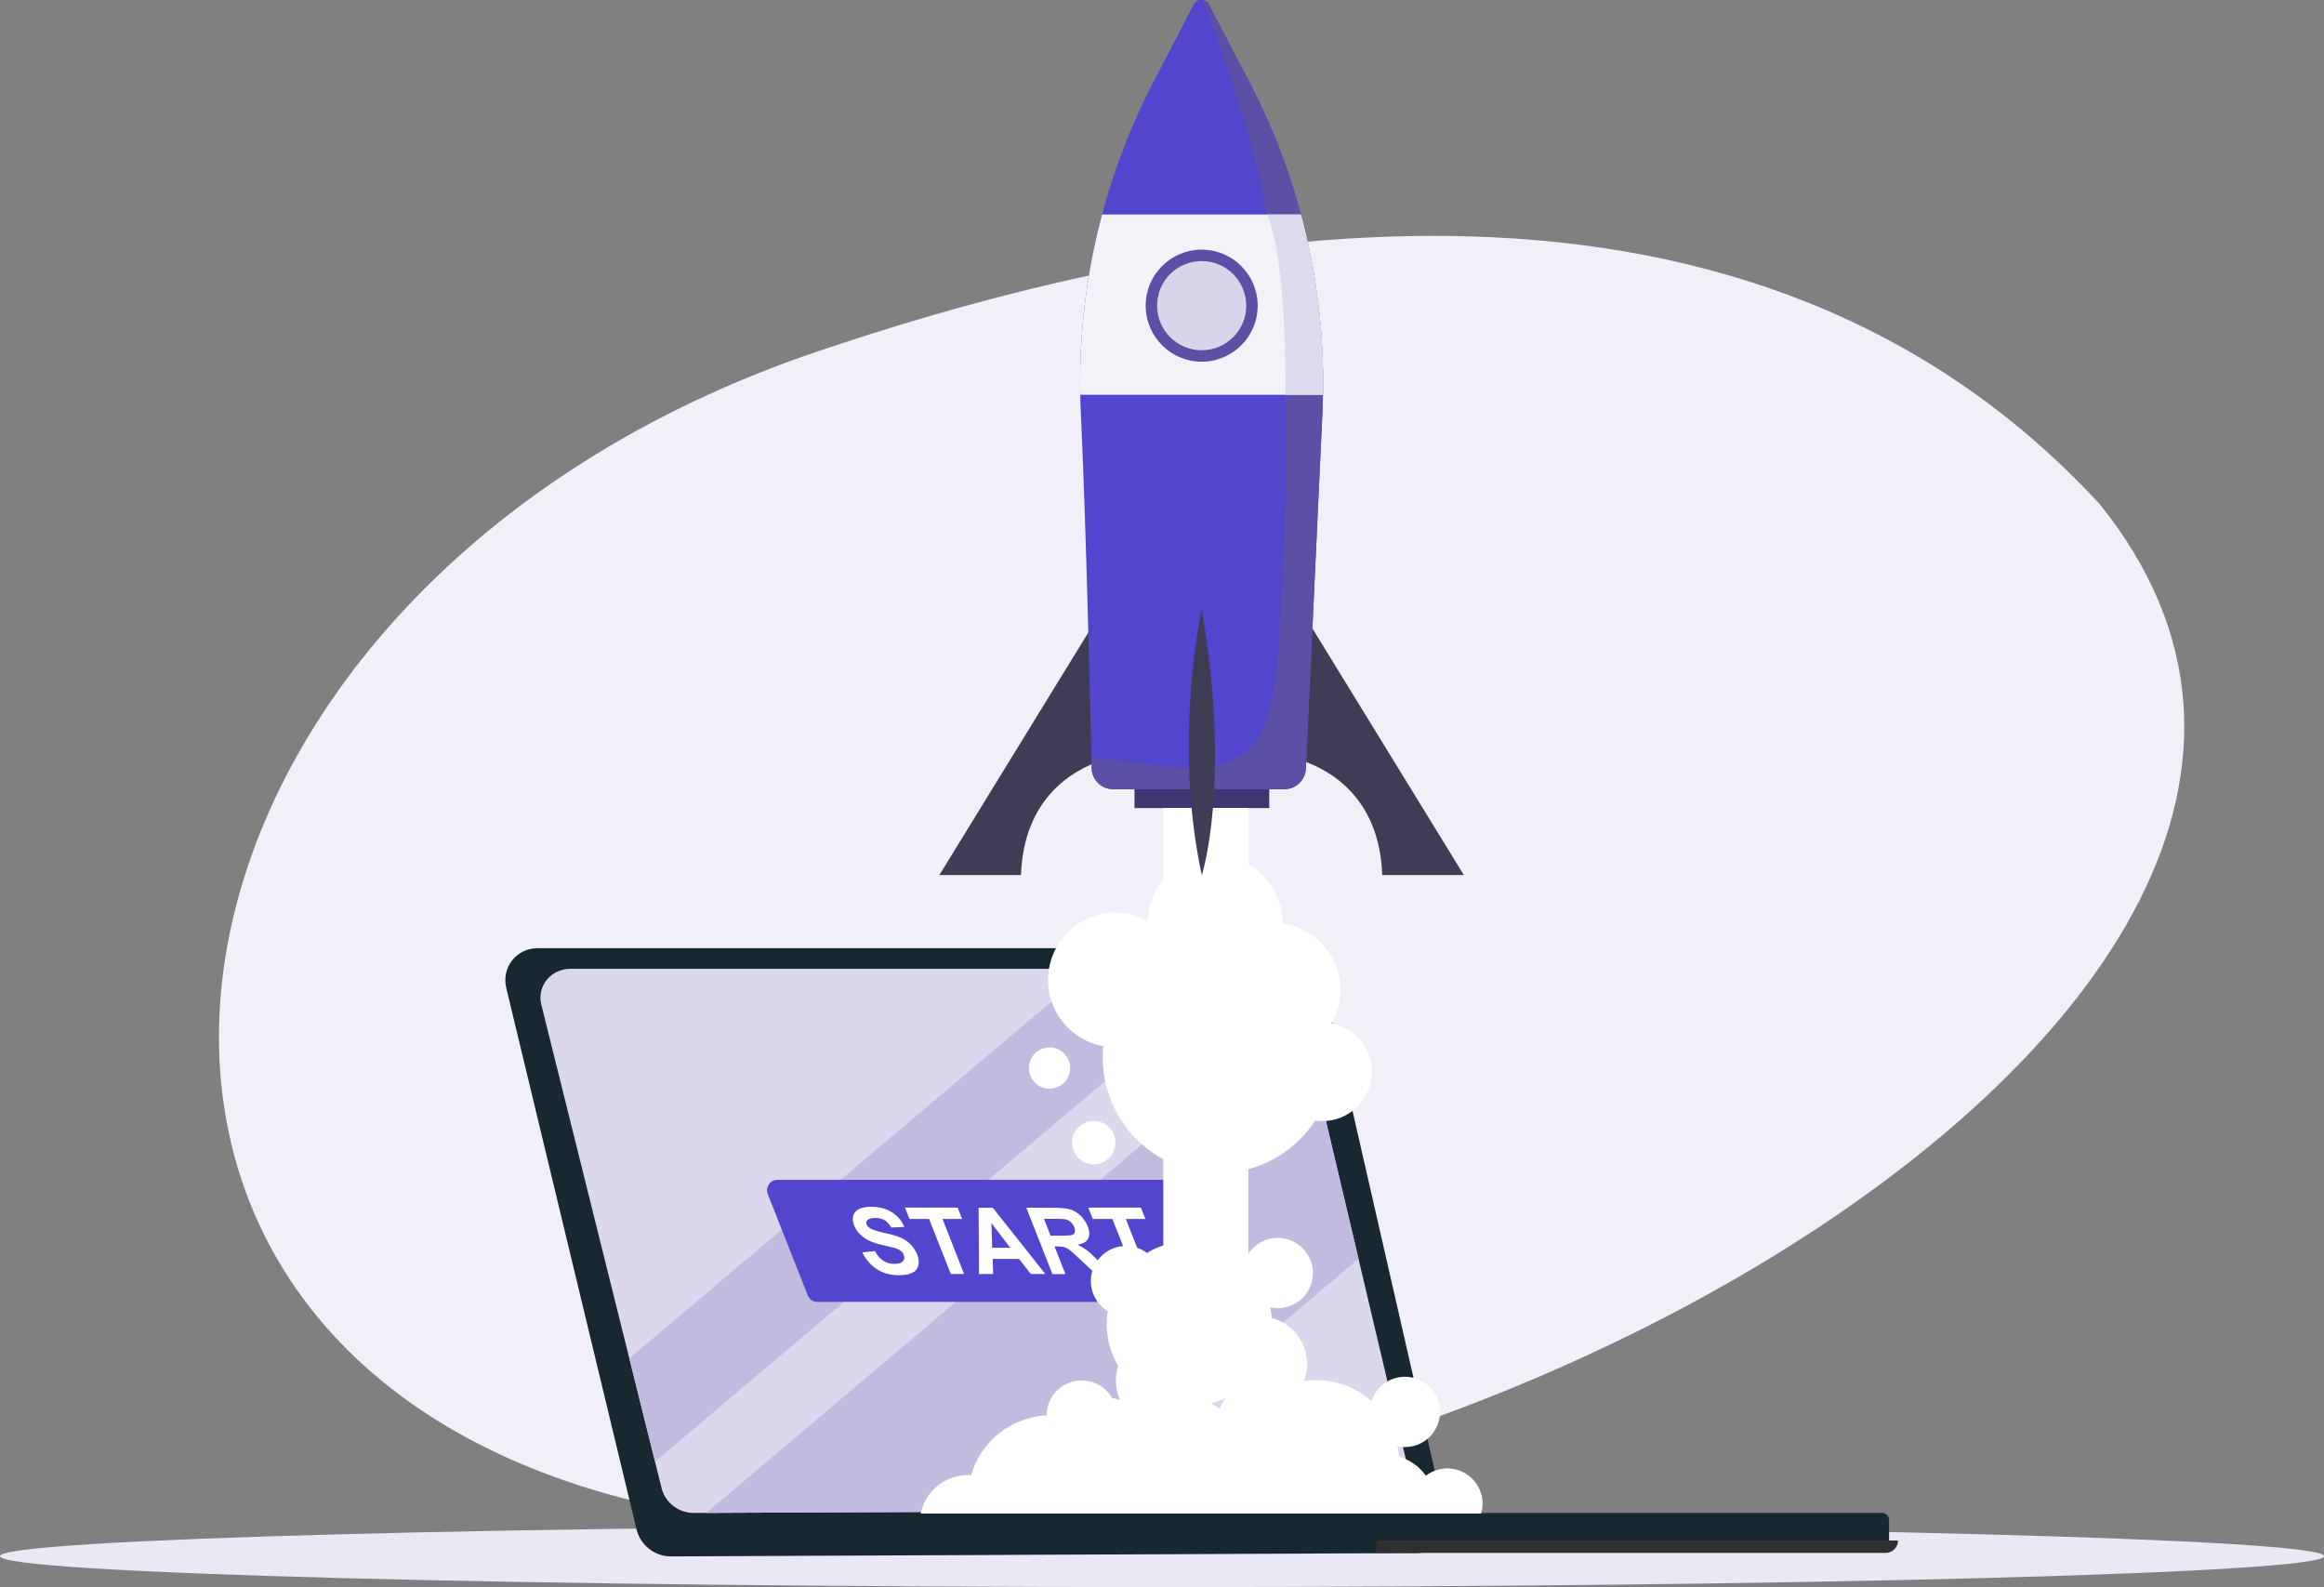 <?xml version="1.0" encoding="utf-8"?>
<!-- Generator: Adobe Illustrator 25.4.1, SVG Export Plug-In . SVG Version: 6.00 Build 0)  -->
<svg version="1.1" id="Layer_1" xmlns="http://www.w3.org/2000/svg" xmlns:xlink="http://www.w3.org/1999/xlink" x="0px" y="0px"
	 viewBox="0 0 1871.3 1277.9" style="enable-background:new 0 0 1871.3 1277.9;" xml:space="preserve">
<rect x="0" y="0" width="1871.3" height="1277.9" fill="#808080" stroke="none"/>
<style type="text/css">
	.st0{fill-rule:evenodd;clip-rule:evenodd;fill:#E9E8F4;}
	.st1{fill-rule:evenodd;clip-rule:evenodd;fill:#F1F0F8;}
	.st2{fill-rule:evenodd;clip-rule:evenodd;fill:#172830;}
	.st3{fill-rule:evenodd;clip-rule:evenodd;fill:#2F3030;}
	.st4{fill-rule:evenodd;clip-rule:evenodd;fill:#DBD8ED;}
	
		.st5{clip-path:url(#SVGID_00000034056878189636734120000009729837787831697035_);fill-rule:evenodd;clip-rule:evenodd;fill:#C0BBDF;}
	
		.st6{clip-path:url(#SVGID_00000034056878189636734120000009729837787831697035_);fill-rule:evenodd;clip-rule:evenodd;fill:#5246ce;}
	.st7{clip-path:url(#SVGID_00000034056878189636734120000009729837787831697035_);fill:#FFFFFF;}
	.st8{fill-rule:evenodd;clip-rule:evenodd;fill:#3F3D56;}
	.st9{fill-rule:evenodd;clip-rule:evenodd;fill:#3E3571;}
	.st10{fill-rule:evenodd;clip-rule:evenodd;fill:#FFFFFF;}
	.st11{fill-rule:evenodd;clip-rule:evenodd;fill:#5246ce;}
	
		.st12{clip-path:url(#SVGID_00000001625230268120388460000010144931112044608687_);fill-rule:evenodd;clip-rule:evenodd;fill:#5B4FA6;}
	
		.st13{clip-path:url(#SVGID_00000001625230268120388460000010144931112044608687_);fill-rule:evenodd;clip-rule:evenodd;fill:#F3F2F9;}
	
		.st14{clip-path:url(#SVGID_00000001625230268120388460000010144931112044608687_);fill-rule:evenodd;clip-rule:evenodd;fill:#DCDAED;}
	.st15{fill-rule:evenodd;clip-rule:evenodd;fill:#5B4FA6;}
	.st16{fill-rule:evenodd;clip-rule:evenodd;fill:#D8D5EB;}
</style>
<g>
	<path class="st0" d="M935.7,1228c516.4,0,935.7,11.2,935.7,24.9c0,13.8-419.3,24.9-935.7,24.9S0,1266.7,0,1252.9
		C0,1239.1,419.3,1228,935.7,1228L935.7,1228z"/>
	<path class="st1" d="M1690.7,405.9c-281-304.6-718.7-229-1032.3-123C97.6,472.4-4,1083.8,513.3,1209.2
		C1046.1,1338.3,2025.2,821.4,1690.7,405.9L1690.7,405.9z"/>
	<path class="st2" d="M1101.1,1218.1c0,0,363.5,0,414.2,0c1.6,0,3,0.6,4.1,1.7c1.1,1.1,1.7,2.6,1.7,4.1c0,6.6,0,16.4,0,16.4h-420.1
		V1218.1L1101.1,1218.1z"/>
	<path class="st2" d="M407.6,795.2c-1.8-7.7-0.1-15.8,4.8-22c4.9-6.2,12.4-9.8,20.3-9.8c116.8,0,511.1,0,605.8,0
		c12,0,22.5,8.3,25.2,20.1c17.5,76.4,79.8,349.3,100.2,438.4c1.6,6.9-0.1,14.1-4.5,19.7c-4.4,5.5-11.1,8.8-18.1,8.8
		c-110.4,0.5-502.2,2.3-600.8,2.7c-13.3,0.1-24.9-9-28-21.9C493.6,1152.6,429.8,887.3,407.6,795.2L407.6,795.2z"/>
	<path class="st3" d="M1108.2,1240.3h420.1c0,0,0,0,0,0c0,5.5-4.5,10-10,10c-63.7,0-410.1,0-410.1,0V1240.3L1108.2,1240.3z"/>
	<path class="st4" d="M435.8,808.6c-1.7-6.9,0-14.2,4.5-19.8c4.6-5.6,11.6-8.8,19-8.8c108.4,0,472.1,0,560.1,0
		c11.3,0,21.1,7.5,23.6,18.1c16.2,68.5,73.8,312.3,92.6,392c1.5,6.2-0.1,12.7-4.2,17.7c-4.1,5-10.4,7.9-17,7.9
		c-102.4,0.4-463.8,2-555.4,2.4c-12.4,0.1-23.3-8.1-26.2-19.7C515.3,1128.1,456.4,891.1,435.8,808.6L435.8,808.6z"/>
	<g>
		<defs>
			<path id="SVGID_1_" d="M435.8,808.6c-1.7-6.9,0-14.2,4.5-19.8c4.6-5.6,11.6-8.8,19-8.8c108.4,0,472.1,0,560.1,0
				c11.3,0,21.1,7.5,23.6,18.1c16.2,68.5,73.8,312.3,92.6,392c1.5,6.2-0.1,12.7-4.2,17.7c-4.1,5-10.4,7.9-17,7.9
				c-102.4,0.4-463.8,2-555.4,2.4c-12.4,0.1-23.3-8.1-26.2-19.7C515.3,1128.1,456.4,891.1,435.8,808.6L435.8,808.6z"/>
		</defs>
		<clipPath id="SVGID_00000131337916297599339490000015389856222979310270_">
			<use xlink:href="#SVGID_1_"  style="overflow:visible;"/>
		</clipPath>
		
			<polygon style="clip-path:url(#SVGID_00000131337916297599339490000015389856222979310270_);fill-rule:evenodd;clip-rule:evenodd;fill:#C0BBDF;" points="
			1069.1,795 1187.1,934.6 579.8,1448.1 461.7,1308.5 1069.1,795 		"/>
		
			<polygon style="clip-path:url(#SVGID_00000131337916297599339490000015389856222979310270_);fill-rule:evenodd;clip-rule:evenodd;fill:#C0BBDF;" points="
			975.7,697.3 1025.3,755.9 417.9,1269.4 368.3,1210.7 975.7,697.3 		"/>
		
			<path style="clip-path:url(#SVGID_00000131337916297599339490000015389856222979310270_);fill-rule:evenodd;clip-rule:evenodd;fill:#5246ce;" d="
			M969.4,955.2c-1.3-3.2-4.3-5.3-7.8-5.3c-39.9,0-278.5,0-335.6,0c-2.8,0-5.4,1.4-6.9,3.7c-1.6,2.3-1.9,5.2-0.9,7.8
			c8.4,21.3,26.1,66.2,32.2,81.5c1.3,3.2,4.3,5.3,7.8,5.3c39.9,0,278.5,0,335.6,0c2.8,0,5.4-1.4,6.9-3.7c1.6-2.3,1.9-5.2,0.9-7.8
			C993.2,1015.5,975.5,970.6,969.4,955.2L969.4,955.2z"/>
		<path style="clip-path:url(#SVGID_00000131337916297599339490000015389856222979310270_);fill:#FFFFFF;" d="M694.3,1008.3l10.1-1
			c2,3.5,4.3,6.1,6.9,7.8c2.6,1.6,5.5,2.5,8.8,2.5c3.5,0,5.8-0.7,7-2.2c1.2-1.5,1.4-3.2,0.6-5.1c-0.5-1.3-1.3-2.3-2.4-3.2
			c-1.1-0.9-2.7-1.7-4.8-2.3c-1.4-0.4-4.6-1.2-9.5-2.3c-6.3-1.4-11.1-3.2-14.2-5.3c-4.4-2.9-7.5-6.5-9.1-10.7
			c-1.1-2.7-1.3-5.3-0.7-7.6s2.1-4.2,4.5-5.4c2.4-1.2,5.7-1.9,9.8-1.9c6.7,0,12.3,1.5,16.9,4.4c4.5,2.9,7.9,6.9,10,11.8l-10.6,0.5
			c-1.5-2.7-3.3-4.7-5.3-5.9c-2-1.2-4.5-1.8-7.5-1.8c-3.1,0-5.3,0.6-6.6,1.9c-0.8,0.8-0.9,1.9-0.4,3.3c0.5,1.3,1.5,2.3,2.9,3.2
			c1.8,1.1,5.6,2.3,11.3,3.6c5.7,1.2,10.1,2.5,13.1,3.8c3,1.3,5.7,3.1,8,5.4c2.3,2.3,4.2,5.1,5.5,8.5c1.2,3.1,1.5,5.9,0.8,8.6
			c-0.6,2.7-2.3,4.7-4.9,5.9c-2.6,1.3-6.2,1.9-10.8,1.9c-6.7,0-12.5-1.6-17.4-4.7C701.3,1018.8,697.3,1014.3,694.3,1008.3
			L694.3,1008.3z"/>
		<polygon style="clip-path:url(#SVGID_00000131337916297599339490000015389856222979310270_);fill:#FFFFFF;" points="765.6,1025.7 
			748.1,981.4 732.3,981.4 728.7,972.3 771.1,972.3 774.7,981.4 758.9,981.4 776.3,1025.7 765.6,1025.7 		"/>
		<path style="clip-path:url(#SVGID_00000131337916297599339490000015389856222979310270_);fill:#FFFFFF;" d="M841.7,1025.7h-11.7
			l-9.4-12.1h-21.3l0.4,12.1h-11.4l-0.3-53.3h11.4L841.7,1025.7L841.7,1025.7z M813.5,1004.6l-15.2-19.8l0.6,19.8H813.5
			L813.5,1004.6z"/>
		<path style="clip-path:url(#SVGID_00000131337916297599339490000015389856222979310270_);fill:#FFFFFF;" d="M847.4,1025.7
			l-21-53.3H849c5.7,0,10,0.5,13,1.4c3,1,5.7,2.7,8.2,5.1c2.5,2.4,4.4,5.3,5.6,8.4c1.6,4,1.7,7.3,0.4,9.9c-1.3,2.6-4.2,4.3-8.6,4.9
			c2.9,1.4,5.4,2.9,7.5,4.5c2.2,1.6,5.3,4.5,9.5,8.7l10.6,10.4h-12.9l-12.4-11.6c-4.4-4.1-7.3-6.8-8.8-7.8c-1.4-1.1-2.8-1.8-4.1-2.2
			c-1.3-0.4-3.2-0.6-5.7-0.6h-2.2l8.8,22.3H847.4L847.4,1025.7z M846,994.9h8c5.2,0,8.3-0.2,9.4-0.7c1.1-0.4,1.8-1.2,2.1-2.3
			c0.3-1.1,0.1-2.4-0.5-4c-0.7-1.8-1.8-3.2-3.2-4.3c-1.4-1.1-3-1.8-4.9-2.1c-0.9-0.1-3.6-0.2-7.9-0.2h-8.4L846,994.9L846,994.9z"/>
		<polygon style="clip-path:url(#SVGID_00000131337916297599339490000015389856222979310270_);fill:#FFFFFF;" points="913.2,1025.7 
			895.7,981.4 879.9,981.4 876.3,972.3 918.7,972.3 922.3,981.4 906.5,981.4 924,1025.7 913.2,1025.7 		"/>
	</g>
	<path class="st8" d="M887.8,612c-23,7.5-63.4,29.6-65.7,92.5h-65.7l131.5-214.1V612L887.8,612z"/>
	<polygon class="st9" points="1022,605.4 913.5,605.4 913.5,650.6 1022,650.6 1022,605.4 	"/>
	<path class="st10" d="M1025.2,743c29.9,0,54.2,24.3,54.2,54.2c0,29.9-24.3,54.2-54.2,54.2c-29.9,0-54.2-24.3-54.2-54.2
		C971,767.3,995.3,743,1025.2,743L1025.2,743z"/>
	<path class="st10" d="M947.2,1148.9c-20.6,5.5-41.9-6.7-47.4-27.4c-5.5-20.6,6.7-41.9,27.4-47.4c20.6-5.5,41.9,6.7,47.4,27.4
		C980.1,1122.1,967.8,1143.4,947.2,1148.9L947.2,1148.9z"/>
	<path class="st10" d="M1064.9,823.2c21.9,0,39.7,17.8,39.7,39.7c0,21.9-17.8,39.7-39.7,39.7c-21.9,0-39.7-17.8-39.7-39.7
		C1025.2,841,1043,823.2,1064.9,823.2L1064.9,823.2z"/>
	<polygon class="st10" points="1005.2,650.6 936.7,650.6 936.7,1093.3 1005.2,1093.3 1005.2,650.6 	"/>
	<path class="st10" d="M845.1,843.3c9.2,0,16.6,7.5,16.6,16.6c0,9.2-7.5,16.6-16.6,16.6c-9.2,0-16.6-7.4-16.6-16.6
		C828.5,850.7,835.9,843.3,845.1,843.3L845.1,843.3z"/>
	<path class="st10" d="M1036.2,1052.3c-15.1,4-30.6-4.9-34.7-20c-4-15.1,4.9-30.6,20-34.7c15.1-4,30.6,4.9,34.7,20
		C1060.3,1032.7,1051.3,1048.2,1036.2,1052.3L1036.2,1052.3z"/>
	<path class="st10" d="M914,1058.8c-15.1,4-30.6-4.9-34.7-20c-4-15.1,4.9-30.6,20-34.7c15.1-4,30.6,4.9,34.7,20
		C938,1039.2,929.1,1054.7,914,1058.8L914,1058.8z"/>
	<path class="st10" d="M885.2,936.8c-9.3,2.5-18.9-3-21.4-12.3c-2.5-9.3,3-18.9,12.3-21.4c9.3-2.5,18.9,3,21.4,12.3
		C900,924.7,894.5,934.3,885.2,936.8L885.2,936.8z"/>
	<path class="st10" d="M978.4,688.7c29.9,0,54.2,24.3,54.2,54.2c0,29.9-24.3,54.2-54.2,54.2s-54.2-24.3-54.2-54.2
		C924.1,713,948.4,688.7,978.4,688.7L978.4,688.7z"/>
	<path class="st10" d="M898.1,734.8c29.9,0,54.2,24.3,54.2,54.2c0,29.9-24.3,54.2-54.2,54.2c-29.9,0-54.2-24.3-54.2-54.2
		C843.9,759.1,868.2,734.8,898.1,734.8L898.1,734.8z"/>
	<path class="st10" d="M1023.8,1135.8c-20.6,5.5-41.9-6.7-47.4-27.4c-5.5-20.6,6.7-41.9,27.4-47.4c20.6-5.5,41.9,6.7,47.4,27.4
		C1056.8,1109,1044.5,1130.2,1023.8,1135.8L1023.8,1135.8z"/>
	<path class="st10" d="M981,758.3c51.4,0,93.1,41.7,93.1,93.1c0,51.4-41.7,93.1-93.1,93.1c-51.4,0-93.1-41.7-93.1-93.1
		C887.8,800,929.5,758.3,981,758.3L981,758.3z"/>
	<path class="st10" d="M974.9,1130.1c-35.5,9.5-72-11.6-81.5-47c-9.5-35.5,11.6-72,47-81.5c35.5-9.5,72,11.6,81.5,47
		C1031.4,1084.1,1010.3,1120.6,974.9,1130.1L974.9,1130.1z"/>
	<path class="st8" d="M1047.3,612c23,7.5,63.4,29.6,65.7,92.5h65.7l-131.5-214.1V612L1047.3,612z"/>
	<path class="st11" d="M928.9,65.7c-42.7,82.1-62.9,174-58.6,266.4c4.3,91.8,7.6,237.2,8.7,286.4c0.2,9.4,7.9,16.9,17.3,16.9
		c32.9,0,105.3,0,137.9,0c9.2,0,16.9-7.3,17.3-16.5c2.3-48.7,9-194.2,13.3-286.2c4.3-92.8-16.1-185.2-59.2-267.5
		c-17.8-34-32.2-61.6-32.2-61.6c-1.2-2.3-3.5-3.7-6.1-3.7c-2.6,0-4.9,1.4-6.1,3.7C961.2,3.7,946.7,31.5,928.9,65.7L928.9,65.7z"/>
	<g>
		<defs>
			<path id="SVGID_00000120521853576658292830000010928999618860260534_" d="M928.9,65.7c-42.7,82.1-62.9,174-58.6,266.4
				c4.3,91.8,7.6,237.2,8.7,286.4c0.2,9.4,7.9,16.9,17.3,16.9c32.9,0,105.3,0,137.9,0c9.2,0,16.9-7.3,17.3-16.5
				c2.3-48.7,9-194.2,13.3-286.2c4.3-92.8-16.1-185.2-59.2-267.5c-17.8-34-32.2-61.6-32.2-61.6c-1.2-2.3-3.5-3.7-6.1-3.7
				c-2.6,0-4.9,1.4-6.1,3.7C961.2,3.7,946.7,31.5,928.9,65.7L928.9,65.7z"/>
		</defs>
		<clipPath id="SVGID_00000158746040456714354170000002971714790985761943_">
			<use xlink:href="#SVGID_00000120521853576658292830000010928999618860260534_"  style="overflow:visible;"/>
		</clipPath>
		
			<path style="clip-path:url(#SVGID_00000158746040456714354170000002971714790985761943_);fill-rule:evenodd;clip-rule:evenodd;fill:#5B4FA6;" d="
			M962.8-10.3c9.8,16.5,19.8,48.7,24.6,62.4c11.5,32.7,20.9,66.4,28.3,100.2c22.5,103.5,22.6,208.1,16.7,313.3
			c-2,35.6-2.1,73-10.7,107.8c-12,48.3-54,47.8-95.5,42.3c-18.9-2.5-38-4.7-56.8-7.5c-1.8-0.3-3.8-0.6-3.9,1.7
			c-0.5,9.3,2.2,20.2,4,29.3c8,38.7,37.2,31.1,69.3,28.4c21.5-1.8,43.1-2.4,64.7-2.9c30.1-0.7,79.3,9,93.6-26.3
			c17.9-44,8.5-113.4,9.2-160.5c2-127.8,24.2-264.8-30.1-385.3C1056,48.1,1014,1.5,962.8-10.3L962.8-10.3z"/>
		
			<polygon style="clip-path:url(#SVGID_00000158746040456714354170000002971714790985761943_);fill-rule:evenodd;clip-rule:evenodd;fill:#F3F2F9;" points="
			1102.2,172.7 832.9,172.7 832.9,317.8 1102.2,317.8 1102.2,172.7 		"/>
		
			<path style="clip-path:url(#SVGID_00000158746040456714354170000002971714790985761943_);fill-rule:evenodd;clip-rule:evenodd;fill:#DCDAED;" d="
			M1046.8,172.7h-26.6c0,0,15.4,27.5,14.9,145.1h30.3C1065.3,317.8,1079.2,242.5,1046.8,172.7L1046.8,172.7z"/>
	</g>
	<path class="st15" d="M967.6,201c24.9,0,45.1,20.2,45.1,45.1c0,24.9-20.2,45.1-45.1,45.1s-45.1-20.2-45.1-45.1
		C922.5,221.2,942.7,201,967.6,201L967.6,201z"/>
	<path class="st16" d="M967.6,210.2c19.8,0,35.9,16.1,35.9,35.9c0,19.8-16.1,35.9-35.9,35.9c-19.8,0-35.9-16.1-35.9-35.9
		C931.7,226.2,947.7,210.2,967.6,210.2L967.6,210.2z"/>
	<path class="st8" d="M967.7,490.5c0,0-23.7,104.7,0,214.1C967.7,704.6,991.7,631.1,967.7,490.5L967.7,490.5z"/>
	<path class="st10" d="M741.4,1218.5c2.9-13.9,13.3-25.6,27.9-29.6c4.2-1.1,8.5-1.5,12.6-1.2c6.3-21.7,23.4-39.6,46.7-45.9
		c4.7-1.3,9.4-2,14.1-2.2c0.1-12.5,8.4-23.9,21-27.2c12.7-3.4,25.7,2.4,31.9,13.3c5,0.6,9.7,2.5,13.6,5.5c5.1-3.1,10.8-5.5,16.8-7.1
		c20.1-5.4,40.5-1,56.1,10.3c2.9-8.8,10-16,19.6-18.5c8.7-2.3,17.6-0.3,24.3,4.7c5.1-3.1,10.8-5.5,16.8-7.1
		c22.4-6,45.3,0.2,61.5,14.6c2.9-8.8,10-16.1,19.6-18.7c15.1-4,30.6,4.9,34.7,20c4,15.1-4.9,30.6-20,34.7c-4.5,1.2-9.1,1.3-13.4,0.3
		c0.6,2.8,1,5.6,1.2,8.4c8.7,2.4,16.4,7.8,21.7,15.3c2.9-2.2,6.2-3.9,10-4.9c15.1-4,30.6,4.9,34.7,20c1.4,5.2,1.2,10.5-0.2,15.4
		H741.4L741.4,1218.5z"/>
</g>
</svg>
